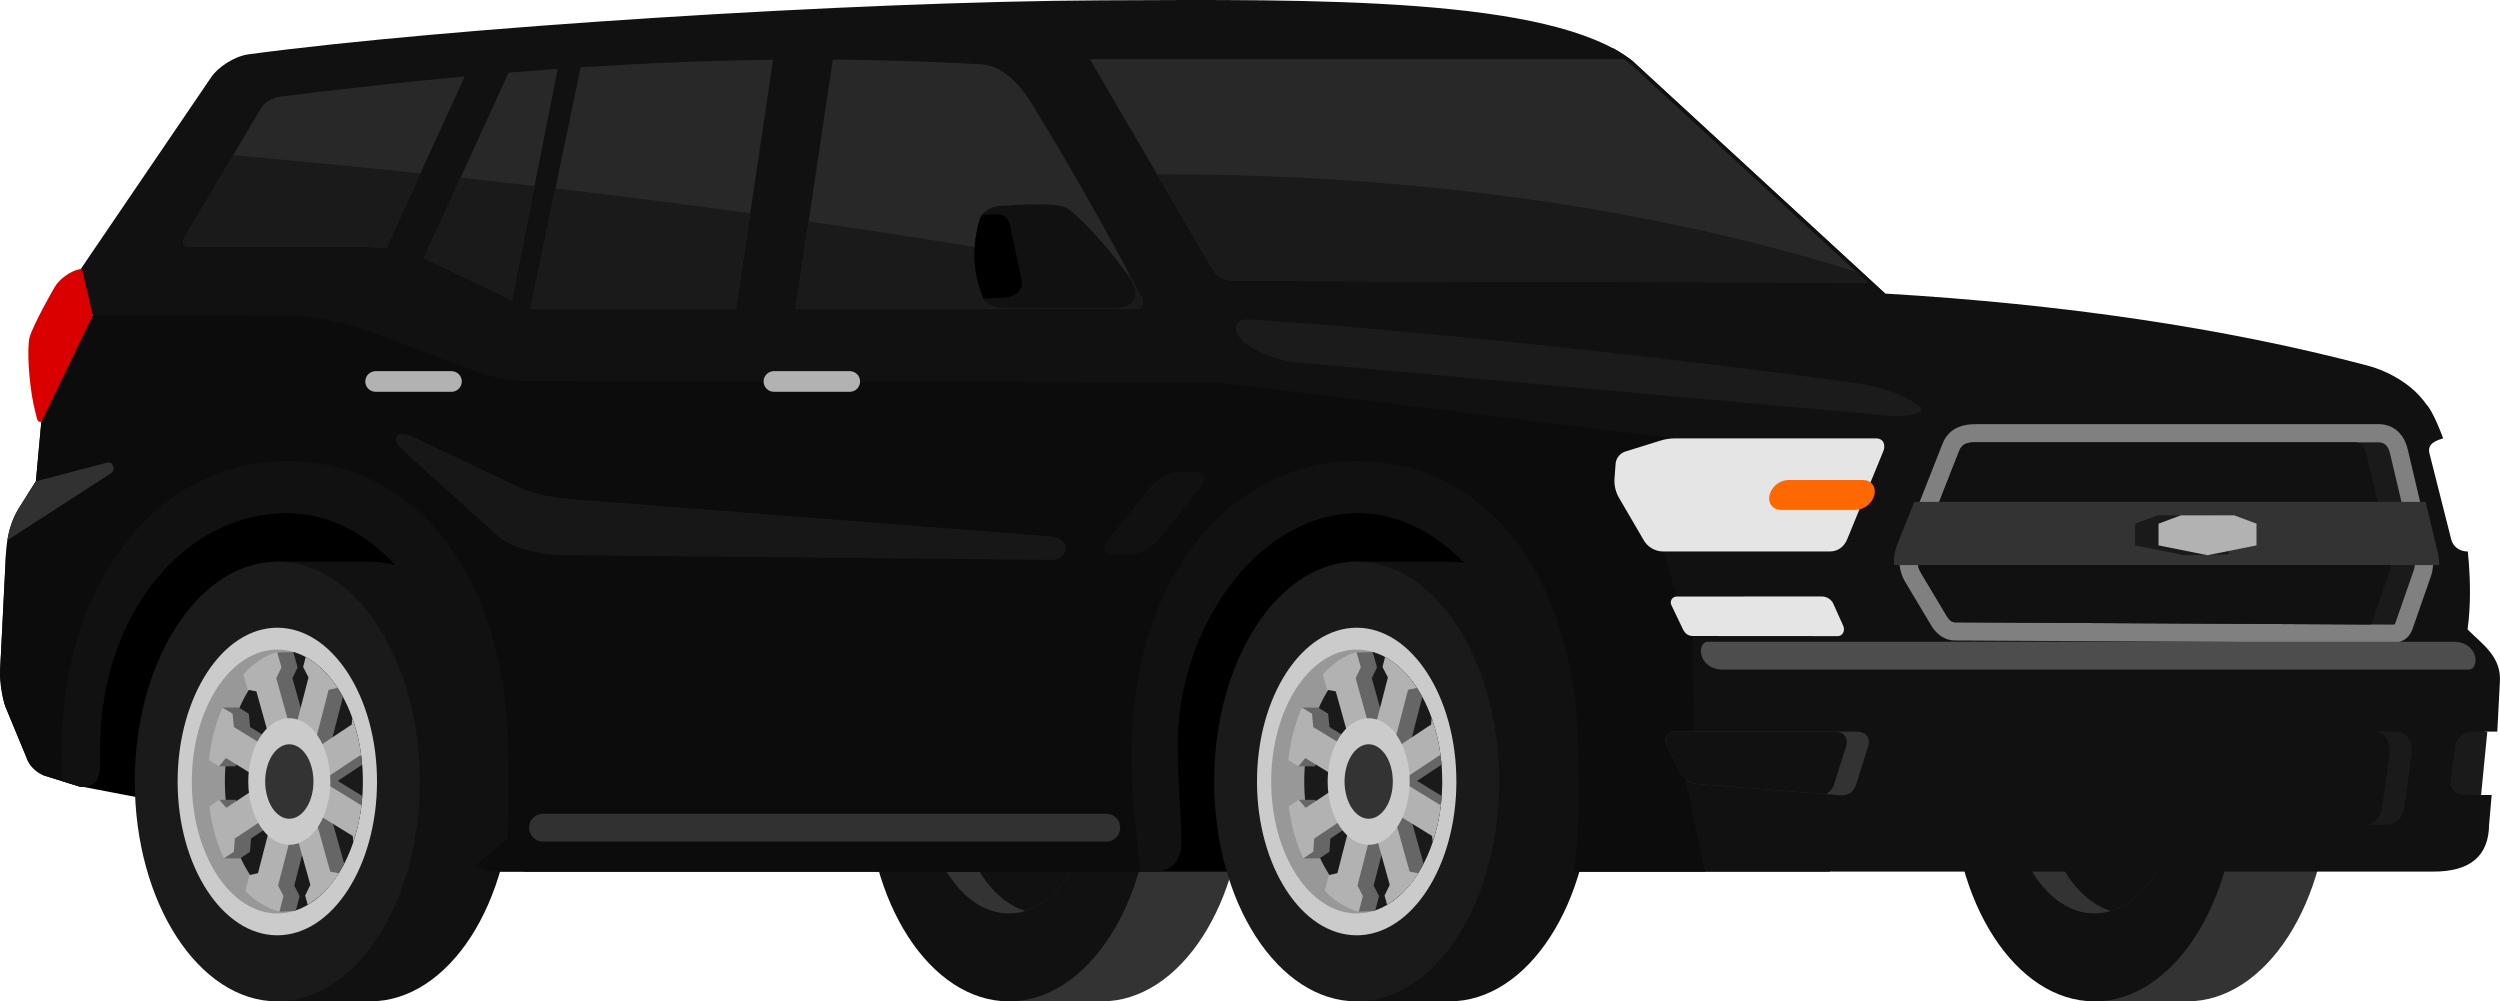 <?xml version="1.0" encoding="utf-8"?>
<!-- Generator: Adobe Illustrator 25.2.0, SVG Export Plug-In . SVG Version: 6.00 Build 0)  -->
<svg version="1.1" id="Layer_1" xmlns="http://www.w3.org/2000/svg" xmlns:xlink="http://www.w3.org/1999/xlink" x="0px" y="0px"
	 viewBox="0 0 1188.886 476.207" style="enable-background:new 0 0 1188.886 476.207;" xml:space="preserve">
<style type="text/css">
	.st0{fill-rule:evenodd;clip-rule:evenodd;fill:#333333;}
	.st1{fill-rule:evenodd;clip-rule:evenodd;fill:#111111;}
	.st2{fill-rule:evenodd;clip-rule:evenodd;}
	.st3{fill-rule:evenodd;clip-rule:evenodd;fill:#1A1A1A;}
	.st4{fill-rule:evenodd;clip-rule:evenodd;fill:#CBCBCB;}
	.st5{fill-rule:evenodd;clip-rule:evenodd;fill:#989898;}
	.st6{fill-rule:evenodd;clip-rule:evenodd;fill:#666666;}
	.st7{fill-rule:evenodd;clip-rule:evenodd;fill:#B2B2B2;}
	.st8{fill-rule:evenodd;clip-rule:evenodd;fill:#0C0C0C;}
	.st9{fill-rule:evenodd;clip-rule:evenodd;fill:#313131;}
	.st10{opacity:0.1;fill-rule:evenodd;clip-rule:evenodd;fill:#FFFFFF;}
	.st11{fill-rule:evenodd;clip-rule:evenodd;fill:#808080;}
	.st12{fill-rule:evenodd;clip-rule:evenodd;fill:#E5E5E5;}
	.st13{fill:#313131;}
	.st14{fill:#B2B2B2;}
	.st15{fill-rule:evenodd;clip-rule:evenodd;fill:#DB0000;}
	.st16{opacity:0.3;fill-rule:evenodd;clip-rule:evenodd;fill:#333333;}
	.st17{fill-rule:evenodd;clip-rule:evenodd;fill:#FFFFFF;}
	.st18{fill-rule:evenodd;clip-rule:evenodd;fill:#FF6700;}
	.st19{fill-rule:evenodd;clip-rule:evenodd;fill:#4D4D4D;}
</style>
<g>
	<g>
		<path class="st0" d="M479.806,476.207h44.081c37.43,0,67.773-46.812,67.773-104.556
			s-30.343-104.553-67.773-104.553h-44.081C439.046,267.098,437.711,476.207,479.806,476.207z"/>
		<path class="st1" d="M479.806,476.207c37.331,0,67.775-46.971,67.775-104.558
			s-30.443-104.553-67.775-104.553c-37.327,0-67.774,46.966-67.774,104.553
			S442.479,476.207,479.806,476.207z"/>
		<path class="st1" d="M479.806,444.786c26.114,0,47.411-32.852,47.411-73.137
			c0-40.28-21.297-73.137-47.411-73.137c-26.11,0-47.406,32.857-47.406,73.137
			C432.399,411.934,453.695,444.786,479.806,444.786z"/>
		<path class="st0" d="M479.81,434.386c22.397,0,40.665-28.183,40.665-62.737
			c0-34.552-18.268-62.732-40.665-62.732c-22.4,0-40.668,28.18-40.668,62.732
			C439.141,406.203,457.41,434.386,479.81,434.386z"/>
		<path class="st1" d="M487.668,433.21c18.695-5.651,32.802-31.061,32.802-61.558
			c0-30.495-14.107-55.907-32.802-61.556c-18.695,5.649-32.802,31.061-32.802,61.556
			C454.866,402.149,468.973,427.558,487.668,433.21z"/>
	</g>
	<g>
		<path class="st0" d="M996.02,476.207h44.08c37.43,0,67.773-46.812,67.773-104.556
			s-30.343-104.553-67.773-104.553h-44.08C955.258,267.098,953.925,476.207,996.02,476.207z"/>
		<path class="st1" d="M996.021,476.207c37.328,0,67.771-46.971,67.771-104.558s-30.443-104.553-67.771-104.553
			c-37.331,0-67.774,46.966-67.774,104.553S958.69,476.207,996.021,476.207z"/>
		<path class="st1" d="M996.021,444.786c26.111,0,47.407-32.852,47.407-73.137
			c0-40.28-21.296-73.137-47.407-73.137c-26.114,0-47.41,32.857-47.41,73.137
			C948.611,411.934,969.907,444.786,996.021,444.786z"/>
		<path class="st0" d="M996.021,434.386c22.4,0,40.665-28.183,40.665-62.737
			c0-34.552-18.265-62.732-40.665-62.732c-22.396,0-40.664,28.18-40.664,62.732
			C955.357,406.203,973.625,434.386,996.021,434.386z"/>
		<path class="st1" d="M1003.882,433.21c18.695-5.651,32.802-31.061,32.802-61.558
			c0-30.495-14.107-55.907-32.802-61.556c-18.695,5.649-32.802,31.061-32.802,61.556
			C971.08,402.149,985.186,427.558,1003.882,433.21z"/>
	</g>
	<polygon class="st2" points="870.146,229.465 47.504,229.465 38.623,374.034 249.878,414.49 375.642,414.49 
		870.146,414.49 	"/>
	<g>
		<path class="st1" d="M645.179,476.207h44.081c37.429,0,67.772-46.812,67.772-104.556
			s-30.343-104.553-67.772-104.553h-44.081C604.417,267.098,603.084,476.207,645.179,476.207z"/>
		<path class="st3" d="M645.179,476.207c37.331,0,67.774-46.971,67.774-104.558
			s-30.443-104.553-67.774-104.553c-37.327,0-67.774,46.966-67.774,104.553
			S607.852,476.207,645.179,476.207z"/>
		<g>
			<path class="st4" d="M645.179,444.786c26.114,0,47.41-32.852,47.41-73.137
				c0-40.28-21.296-73.137-47.41-73.137c-26.11,0-47.407,32.857-47.407,73.137
				C597.772,411.934,619.069,444.786,645.179,444.786z"/>
			<path class="st5" d="M645.183,434.386c22.396,0,40.664-28.183,40.664-62.737
				c0-34.552-18.268-62.732-40.664-62.732c-22.401,0-40.668,28.18-40.668,62.732
				C604.515,406.203,622.783,434.386,645.183,434.386z"/>
			<path class="st3" d="M653.042,433.21c18.695-5.651,32.802-31.061,32.802-61.558
				c0-30.495-14.107-55.907-32.802-61.556c-18.695,5.649-32.802,31.061-32.802,61.556
				C620.24,402.149,634.347,427.558,653.042,433.21z"/>
			<path class="st6" d="M652.854,433.266c0.403-0.12,0.798-0.245,1.195-0.38l1.745-6.765l-2.557-4.998
				l7.416-28.727l7.924,28.404l-2.062,4.264c4.254-4.159,7.79-8.995,10.464-14.31l-6.872-24.636
				l13.047,8.017c1.263-5.116,2.081-10.332,2.446-15.589l-11.686-7.181l11.605-7.704
				c-0.424-5.246-1.305-10.445-2.631-15.539l-13.042,8.659l6.542-25.346
				c-2.851-5.43-6.646-10.31-11.205-14.413l-0.041,0.159l2.558,4.998l-7.415,28.727l-7.925-28.404
				l2.469-5.105l-2.025-7.229l-7.644,0.095l-8.401,10.432l0.058,0.205l1.989,7.135l4.102,0.744
				l7.924,28.404l-18.621-11.44l-0.597-6.302l-4.676-2.874l-0.136-0.084l-7.678,0.002l-1.641,27.956
				h7.68l3.241-3.947l18.619,11.441l-18.411,12.224l-3.309-3.808h-7.678l2.136,27.878h7.678l4.76-3.163
				l0.481-6.324l18.41-12.222l-7.415,28.727l-4.085,0.919l6.61,17.381L652.854,433.266z"/>
			<path class="st7" d="M659.653,430.292c6.048-3.762,11.108-8.917,14.758-15.034l-4.059-0.737l-7.925-28.402
				l18.621,11.439l0.272,2.876c1.951-5.883,3.27-11.957,3.936-18.119l-0.401,0.489l-18.62-11.435
				l18.412-12.228l0.455,0.524c-0.761-6.221-2.198-12.341-4.285-18.251l-0.239,3.143l-18.412,12.224
				l7.417-28.728l4.085-0.916l0.045-0.179c-4.216-6.408-9.336-11.405-15.034-14.499l-1.218,4.719
				l2.558,5.002l-7.415,28.725l-7.925-28.404l2.469-5.105l-1.991-7.134l-0.058-0.207
				c-2.976,0.905-5.802,2.249-8.382,3.986c-2.813,1.891-5.38,4.126-7.639,6.652l0.06,0.207l1.987,7.133
				l4.102,0.744l7.922,28.402l-18.619-11.438l-0.597-6.302l-4.676-2.874l-0.136-0.082
				c-3.406,7.958-5.583,16.388-6.455,25l0.138,0.08l4.676,2.875l3.241-3.947l18.621,11.439
				l-18.411,12.226l-3.309-3.808l-4.624,3.071l-0.136,0.087c0.544,4.369,1.408,8.692,2.584,12.934
				c1.117,4.039,2.559,7.98,4.312,11.786l0.136-0.09l4.624-3.073l0.482-6.324l18.41-12.222
				l-7.416,28.727l-4.085,0.917l-1.863,7.216l-0.054,0.209c4.364,4.77,9.978,8.22,16.204,9.958
				l0.056-0.209l1.861-7.218l-2.558-5.002l7.417-28.725l7.924,28.404l-2.469,5.106L659.653,430.292z"/>
			<path class="st4" d="M658.6,399.3c-9.899,6.57-21.374-0.481-25.635-15.749
				c-4.258-15.27,0.312-32.976,10.208-39.546c9.899-6.572,21.374,0.479,25.635,15.747
				C673.066,375.022,668.496,392.728,658.6,399.3z"/>
			<path class="st0" d="M655.423,387.914c-5.821,3.865-12.571-0.282-15.076-9.263
				c-2.506-8.981,0.183-19.396,6.003-23.261c5.821-3.865,12.572,0.281,15.078,9.263
				C663.932,373.633,661.245,384.049,655.423,387.914z"/>
		</g>
	</g>
	<g>
		<path class="st1" d="M131.878,476.207h44.08c37.43,0,67.773-46.812,67.773-104.556
			s-30.343-104.553-67.773-104.553h-44.08C91.117,267.098,89.783,476.207,131.878,476.207z"/>
		<path class="st3" d="M131.88,476.207c37.327,0,67.77-46.971,67.77-104.558s-30.443-104.553-67.77-104.553
			c-37.331,0-67.775,46.966-67.775,104.553S94.549,476.207,131.88,476.207z"/>
		<g>
			<path class="st4" d="M131.88,444.786c26.11,0,47.406-32.852,47.406-73.137
				c0-40.28-21.296-73.137-47.406-73.137c-26.115,0-47.411,32.857-47.411,73.137
				C84.469,411.934,105.765,444.786,131.88,444.786z"/>
			<path class="st5" d="M131.88,434.386c22.4,0,40.664-28.183,40.664-62.737
				c0-34.552-18.265-62.732-40.664-62.732c-22.396,0-40.665,28.18-40.665,62.732
				C91.215,406.203,109.484,434.386,131.88,434.386z"/>
			<path class="st3" d="M139.74,433.21c18.695-5.651,32.802-31.061,32.802-61.558
				c0-30.495-14.107-55.907-32.802-61.556c-18.695,5.649-32.802,31.061-32.802,61.556
				C106.938,402.149,121.045,427.558,139.74,433.21z"/>
			<path class="st6" d="M139.552,433.266c0.403-0.12,0.798-0.245,1.195-0.38l1.745-6.765l-2.556-4.998
				l7.415-28.727l7.925,28.404l-2.062,4.264c4.254-4.16,7.79-8.995,10.463-14.31l-6.873-24.636
				l13.048,8.017c1.262-5.116,2.081-10.332,2.446-15.589l-11.685-7.181l11.603-7.704
				c-0.424-5.246-1.304-10.445-2.63-15.539l-13.043,8.659l6.543-25.346
				c-2.852-5.43-6.646-10.31-11.206-14.413l-0.039,0.159l2.557,4.998l-7.415,28.727l-7.924-28.404
				l2.469-5.105l-2.025-7.229l-7.645,0.095l-8.401,10.432l0.057,0.205l1.99,7.135l4.102,0.744l7.924,28.404
				l-18.62-11.44l-0.597-6.302l-4.677-2.874l-0.136-0.084l-7.679,0.002l-1.64,27.956h7.68l3.241-3.947
				L133.72,371.937l-18.41,12.224l-3.309-3.808h-7.679l2.137,27.878h7.678l4.76-3.163l0.481-6.324
				l18.41-12.222l-7.415,28.727l-4.085,0.919l6.61,17.381L139.552,433.266z"/>
			<path class="st7" d="M146.352,430.292c6.048-3.762,11.108-8.917,14.757-15.034l-4.059-0.737l-7.924-28.402
				l18.621,11.439l0.272,2.876c1.951-5.883,3.271-11.957,3.936-18.119l-0.401,0.489l-18.621-11.435l18.412-12.228
				l0.455,0.524c-0.761-6.221-2.197-12.341-4.285-18.251l-0.239,3.143l-18.412,12.224l7.417-28.728
				l4.085-0.916l0.045-0.179c-4.216-6.408-9.335-11.405-15.034-14.499l-1.218,4.719l2.558,5.002
				l-7.415,28.725l-7.924-28.404l2.469-5.105l-1.992-7.134l-0.056-0.207
				c-2.977,0.905-5.803,2.249-8.384,3.986c-2.813,1.891-5.379,4.126-7.638,6.652l0.059,0.207l1.988,7.133
				l4.102,0.744l7.923,28.402l-18.619-11.438l-0.597-6.302l-4.677-2.874l-0.136-0.082
				c-3.406,7.958-5.582,16.388-6.455,25l0.138,0.08l4.676,2.875l3.242-3.947l18.619,11.439l-18.41,12.226
				l-3.31-3.808l-4.623,3.071l-0.136,0.087c0.543,4.369,1.407,8.692,2.584,12.934
				c1.116,4.039,2.559,7.98,4.313,11.786l0.136-0.09l4.624-3.073l0.481-6.324l18.41-12.222l-7.415,28.727
				l-4.085,0.917l-1.861,7.216l-0.056,0.209c4.364,4.77,9.978,8.22,16.204,9.958l0.056-0.209
				l1.861-7.218l-2.558-5.002l7.417-28.725l7.925,28.404l-2.469,5.106L146.352,430.292z"/>
			<path class="st4" d="M145.298,399.3c-9.899,6.57-21.374-0.481-25.635-15.749
				c-4.258-15.27,0.311-32.976,10.208-39.546c9.899-6.572,21.374,0.479,25.635,15.747
				C159.765,375.022,155.196,392.728,145.298,399.3z"/>
			<path class="st0" d="M142.121,387.914c-5.821,3.865-12.57-0.282-15.076-9.263
				c-2.505-8.981,0.183-19.396,6.004-23.261c5.821-3.865,12.572,0.281,15.078,9.263
				C150.631,373.633,147.945,384.049,142.121,387.914z"/>
		</g>
	</g>
	<path class="st1" d="M1125.656,173.793c-67.981-17.945-144.844-29.179-229.108-34.181L776.253,28.916
		C737.442-1.531,625.533-0.336,523.633,0.162c-117.812,0.576-310.077,12.889-405.366,25.658
		c-6.763,0.906-14.543,6.072-17.709,10.723L35.241,132.571l8.866,17.392L22.57,168.619l-5.504,60.276l-3.956,6.237
		L2.827,263.366l-2.812,56.214c-0.149,3.006,1.337,13.527,2.645,16.684l10.648,25.7l7.512,6.802
		l17.694,5.491l8.988-18.13c0-64.394,40.412-112.181,88.762-112.181c48.348,0,84.344,55.381,84.344,112.181
		c0,19.452,5.528,40.075,14.256,58.364h315.704l9.093-15.443l-0.546-42.921
		c0-56.796,38.789-112.181,86.554-112.181c47.766,0,84.348,55.966,84.348,112.181
		c0,18.056-0.009,24.059-0.041,42.115l16.583,16.249h410.278c18.114,0.134,26.672-7.615,26.864-22.281
		l1.229-14.159h-6.25l3.004-30.13h5.909l1.236-23.509c0.887-12.27-8.649-18.257-15.356-25.074
		c3.03-22.208-0.82-45.512-2.379-56.763c0-8.142-11.165-44.248-17.359-50.438
		C1147.562,183.242,1136.526,176.661,1125.656,173.793z"/>
	<path class="st1" d="M895.514,138.737L776.253,28.916c-2.867-2.222-5.906-4.213-9.088-5.955H519.018
		c-5.466,0-7.393,4.083-5.209,7.823l58.426,99.967c3.015,5.159,7.863,7.996,14.873,8.017l309.441,0.846
		L895.514,138.737z"/>
	<path class="st8" d="M44.107,149.965l-21.537,18.652l-5.504,60.278l-7.913,12.47
		c-3.878,6.112-5.903,13.568-6.33,22.102c-1.001,20.054-1.803,36.04-2.806,56.095
		c-0.172,4.497,0.949,12.557,2.705,16.851l10.656,25.716c1.253,3.02,5.295,5.972,7.443,6.637l16.558,5.137
		c6.616,0.952,10.128-2.296,10.124-10.311v-7.465c0-64.394,40.413-112.181,88.762-112.181
		c48.348,0,82.888,55.403,84.344,112.181l1.102,42.921l4.473,12.49c2.549,1.799,5.563,2.824,8.681,2.953
		h315.706l9.6-15.443l-1.055-42.921c0-56.796,38.789-112.181,86.554-112.181
		c47.766,0,84.346,55.966,84.346,112.181c0,17.788-0.013,25.31-0.041,43.098l15.677,15.267h65.149
		l-8.942-42.057l3.656-24.216l-0.459-45.758l-7.592-18.78l-6.414-21.416l5.637-53.792l-219.103-26.804
		l-325.321-0.429c-8.609,0.061-17.159-1.432-25.238-4.408l-49.081-18.445
		c-9.766-3.672-27.54-8.321-39.484-8.332L44.107,149.965z"/>
	<path class="st9" d="M17.066,228.895l-7.913,12.47c-2.923,4.75-4.846,10.047-5.651,15.566l49.252-31.871
		c2.532-1.639,0.921-5.767-1.688-5.084L17.066,228.895z"/>
	<path class="st1" d="M542.24,414.49h8.331c8.019-0.853,11.442-6.601,11.282-15.443
		c-0.188-10.313-1.519-25.074-1.788-42.921c-0.854-56.789,37.84-112.181,85.604-112.181
		s84.346,55.966,84.346,112.181c0,14.571-0.024,28.348-0.041,42.921
		c-0.007,5.601,2.381,15.443,15.099,15.443h2.974c3.628-16.329,2.551-37.493,2.551-53.546
		c0-88.582-45.313-141.694-105.193-141.694c-59.878,0-107.285,55.01-107.285,138.672
		C538.12,385.378,541.304,401.032,542.24,414.49z"/>
	<path class="st1" d="M29.525,371.465l8.991,2.791c5.279,0.244,8.148-2.467,8.988-7.671v-10.46
		c0-64.394,40.413-112.181,88.762-112.181c48.348,0,82.884,55.109,84.344,112.181
		c0.464,18.136-0.024,29.176-0.039,42.921c-0.007,6.013,2.42,10.055,5.614,12.49l15.13-12.496
		c0.955-12.916,0.42-26.778,0.42-38.097c0-88.582-45.312-141.694-105.193-141.694
		c-59.879,0-107.285,55.01-107.285,138.672C29.256,362.79,29.355,367.287,29.525,371.465z"/>
	<path class="st1" d="M175.768,122.646l-85.455,0.004c-6.431,0-10.784-6.037-7.046-12.354l36.453-61.542
		c2.227-3.762,6.826-7.204,13.885-8.084c111.031-13.833,218.034-21.828,333.332-15.274
		c12.101,0.686,21.568,10.408,28.603,21.915c18.22,29.808,34.681,58.799,52.179,92.071
		c3.23,6.141-1.07,12.693-6.868,12.693l-289.663,0.002l-50.039-23.828
		C194.6,125.13,183.452,122.648,175.768,122.646z"/>
	<path class="st10" d="M183.657,118.06c-2.613-0.376-5.249-0.576-7.889-0.597H90.313
		c-2.877,0-4.046-2.058-2.586-4.523l36.453-61.543c2.042-3.445,6.267-5.107,10.065-5.58
		c29.002-3.612,57.909-6.762,86.721-9.451l-37.308,81.695H183.657z M396.053,28.357
		c23.437,0.16,46.967,0.899,70.59,2.215c10.922,0.621,19.223,10.85,24.475,19.445
		c18.369,30.053,35.619,60.607,52.016,91.782c1.089,2.067,0.203,5.094-2.282,5.094h-162.508
		C378.344,146.892,396.053,28.357,396.053,28.357z M252.361,146.892l-0.095-0.045l23.86-114.823
		c30.47-1.982,60.95-3.237,91.539-3.597l-17.696,118.465L252.361,146.892z M243.432,142.641l21.789-109.876
		c-7.786,0.55-15.573,1.144-23.36,1.782l-40.283,88.217c0.623,0.263,1.225,0.531,1.801,0.805
		L243.432,142.641z"/>
	<path class="st10" d="M888.339,134.394l-301.216-0.811c-4.568-0.013-8.071-1.444-10.412-5.449l-58.407-99.934
		c0.237-0.034,0.475-0.052,0.714-0.054h253.277c0.96,0.662,1.902,1.35,2.813,2.064l110.349,101.544
		L888.339,134.394z"/>
	<path class="st3" d="M252.361,146.892l-0.095-0.045l11.897-57.255c31.433,3.712,62.299,7.656,92.598,11.832
		l-6.793,45.468L252.361,146.892z M554.033,82.893c-1.254,0-2.502,0.017-3.753,0.02l26.431,45.22
		c2.34,4.005,5.844,5.437,10.412,5.449l301.216,0.811l-2.882-2.639l-2.703-2.488
		c-92.462-29.172-205.992-46.374-328.72-46.374L554.033,82.893z M126.516,75.232
		c-5.226-0.473-10.428-0.927-15.635-1.381l-23.154,39.089c-1.46,2.465-0.291,4.523,2.586,4.523h85.455
		c2.64,0.021,5.276,0.22,7.889,0.597l16.275-35.638C175.727,79.875,151.255,77.478,126.516,75.232z
		 M536.932,130.114c-48.455-8.838-99.394-17.136-152.381-24.77l-6.207,41.548h162.508
		c2.485,0,3.371-3.026,2.282-5.094c-2.055-3.905-4.122-7.8-6.201-11.685V130.114z M254.181,88.429
		c-11.638-1.352-23.344-2.671-35.117-3.958l-17.486,38.293c0.623,0.263,1.225,0.531,1.801,0.805l40.053,19.072
		L254.181,88.429z"/>
	<path class="st11" d="M1131.089,201.697H939.836c-7.439,0-13.301,2.312-16.122,9.479l-18.921,48.1
		c-2.331,5.521-1.968,11.812,0.983,17.029l12.654,21.175c2.357,3.943,6.143,7.081,11.235,7.106
		l207.899,1.095c4.2,0.017,7.983-1.577,9.794-6.768l8.469-24.255
		c1.537-4.234,1.698-8.845,0.459-13.176l-11.256-47.702
		C1143.195,206.002,1137.934,201.697,1131.089,201.697z"/>
	<path class="st3" d="M1131.089,210.337c3.365,0,4.807,2.363,5.53,5.426l11.258,47.702
		c0.751,3.184,0.882,5.224-0.209,8.344l-8.468,24.257c-0.087,0.301-0.22,0.586-0.395,0.846
		c-0.389,0.107-0.792,0.15-1.195,0.127l-207.899-1.095c-1.758-0.009-3.031-1.504-3.863-2.895
		l-12.654-21.175c-1.556-2.924-1.688-6.4-0.36-9.434l18.921-48.1c1.441-3.658,4.434-4.002,8.082-4.002
		H1131.089z"/>
	<path class="st1" d="M1127.276,296.984l-197.566-1.041c-1.758-0.009-3.031-1.504-3.863-2.895
		l-12.654-21.175c-1.556-2.924-1.688-6.4-0.36-9.434l18.921-48.1
		c1.419-3.6,4.341-3.989,7.911-4.002h180.148c3.364,0,4.807,2.363,5.53,5.426l11.258,47.702
		c0.751,3.184,0.882,5.224-0.208,8.344l-8.469,24.257c-0.087,0.301-0.22,0.586-0.395,0.846
		C1127.448,296.947,1127.363,296.971,1127.276,296.984z"/>
	<path class="st0" d="M910.376,238.659l-8.284,20.617c-1.102,3.021-1.578,6.234-1.4,9.444h259.243
		c0.094-2.449-0.222-4.896-0.936-7.24l-5.502-22.821L910.376,238.659z"/>
	<path class="st12" d="M796.685,208.471h95.443c3.712,0,4.663,3.252,3.496,6.091l-17.132,41.763
		c-1.535,3.737-4.434,5.938-8.437,5.938h-79.005c-4.024,0.026-7.727-2.195-9.598-5.757l-11.415-19.573
		c-1.706-2.826-2.493-6.112-2.254-9.405l0.55-7.285c0.343-2.524,2.075-4.641,4.481-5.478l17.092-5.312
		C792.102,208.786,794.388,208.455,796.685,208.471z"/>
	<path class="st12" d="M866.362,283.655l-68.898,0.024c-1.574-0.042-2.884,1.2-2.926,2.774
		c-0.013,0.491,0.101,0.976,0.33,1.41l5.393,11.248c0.97,2.025,2.396,3.328,4.794,3.349
		l68.933,0.049c2.241,0,3.628-2.528,2.567-4.894l-4.497-10.027
		C871.168,285.215,868.896,283.646,866.362,283.655z"/>
	<path class="st0" d="M796.925,347.92h85.687c4.678,0,7.219,2.642,5.732,7.318l-5.569,17.528
		c-1.13,3.55-3.447,5.763-7.721,5.428l-67.665-5.325c-3.357-0.097-6.391-2.028-7.9-5.029l-6.843-13.247
		C790.946,351.299,792.659,347.92,796.925,347.92z"/>
	<path class="st1" d="M868.328,377.663l-60.94-4.794c-3.357-0.097-6.391-2.028-7.9-5.029l-6.843-13.247
		c-1.669-3.235-0.065-6.552,4.033-6.673h75.415c4.678,0,7.218,2.642,5.732,7.318l-5.571,17.528
		C871.741,374.902,870.301,376.698,868.328,377.663z"/>
	<path class="st3" d="M1138.605,347.868H940.122c-5.698-0.022-10.726,3.724-12.336,9.19l-8.165,25.85
		c-1.725,5.455,0.951,9.304,7.122,9.304h208.126c4.965,0,7.889-3.708,8.59-8.81l3.423-24.751
		C1147.622,353.307,1145.11,347.868,1138.605,347.868z"/>
	<path class="st1" d="M1128.087,347.868H940.122c-5.698-0.022-10.726,3.724-12.336,9.19l-8.165,25.85
		c-1.725,5.455,0.951,9.304,7.122,9.304h197.609c4.965,0,7.887-3.708,8.589-8.81l3.424-24.751
		C1137.104,353.307,1134.592,347.868,1128.087,347.868z"/>
	<path class="st13" d="M258.216,386.991h267.889c3.657,0,6.622,2.965,6.622,6.622v0v0.002
		c0,3.658-2.965,6.623-6.623,6.623l0,0H258.217c-3.658,0-6.623-2.965-6.623-6.623v-0.002
		c-0-3.657,2.965-6.622,6.622-6.622H258.216z"/>
	<path class="st14" d="M368.035,176.502h36.07c2.712,0,4.911,2.199,4.911,4.911v0.001
		c0,2.714-2.2,4.913-4.913,4.913h-36.066c-2.714,0-4.913-2.2-4.913-4.913v-0.001
		C363.124,178.701,365.323,176.502,368.035,176.502z"/>
	<path class="st14" d="M178.621,176.502h36.07c2.712,0,4.911,2.199,4.911,4.911v0.002
		c0,2.714-2.2,4.913-4.913,4.913h-0h-36.066c-2.714,0-4.913-2.2-4.913-4.913v-0v-0.001
		c0-2.713,2.199-4.912,4.912-4.912H178.621z"/>
	<path class="st15" d="M38.972,127.83l5.135,22.135L19.641,200.67c-2.189-0.214-1.604,0.011-3.599-7.945
		c-2.31-10.618-3.325-27.261-1.947-32.408c1.38-5.146,11.092-22.762,12.57-24.839
		C28.147,133.399,32.922,128.592,38.972,127.83z"/>
	<path class="st16" d="M246.759,231.661l-50.796-24.11c-6.599-3.132-11.435,0.144-4.154,6.721l45.221,40.853
		c6,5.422,19.988,8.78,30.997,8.884l232.506,2.234c6.679,0.075,10.303-9.798-0.744-11.112l-225.789-17.59
		C264.486,236.8,254.666,235.413,246.759,231.661z"/>
	<path class="st1" d="M569.339,224.498h-9.352c-4.018,0-9.915,3.287-13.107,7.303l-19.501,24.544
		c-3.192,4.018-2.519,7.307,1.499,7.307h9.353c4.018,0,9.917-3.289,13.109-7.307l19.501-24.544
		C574.032,227.785,573.357,224.498,569.339,224.498z"/>
	<path class="st1" d="M466.035,103.997c0.932-3.032,4.78-5.713,9.49-6.045
		c9.66-0.68,25.672-1.618,31.169,0.697c5.721,2.411,29.342,28.859,32.588,37.66
		c1.831,4.961-0.03,10.219-9.908,10.208l-51.4-0.047c-4.173-0.001-8.976-1.506-10.428-4.911
		C462.427,129.551,462.155,116.574,466.035,103.997z"/>
	<path class="st2" d="M466.035,103.997c0.206-0.643,0.508-1.251,0.897-1.803l6.345-0.304
		c5.713-0.272,6.585,3.16,7.481,7.359l5.172,24.196c0.895,4.198-3.043,7.86-8.761,8.134l-9.393,0.449
		c-0.08-0.153-0.159-0.307-0.229-0.47C462.423,129.551,462.155,116.574,466.035,103.997z"/>
	<polygon class="st3" points="1061.985,249.025 1051.329,245.062 1026.045,245.062 1015.393,249.025 
		1015.393,259.355 1038.687,264.039 1059.826,263.656 	"/>
	<polygon class="st7" points="1073.092,249.025 1062.44,245.062 1037.152,245.062 1026.502,249.025 
		1026.502,259.355 1049.797,264.039 1073.092,259.355 	"/>
	<path class="st3" d="M1182.857,347.92h-6.453c-4.682,0-8.381,2.646-8.957,7.318l-2.036,16.577
		c-0.435,3.541,2.528,6.257,6.952,6.247l7.537-0.013L1182.857,347.92z"/>
	<path class="st17" d="M1161.877,208.471c-6.158,1.652-7.275,4.2-6.561,7.037l10.325,40.817
		c0.944,3.733,3.955,5.938,7.956,5.938C1178.173,262.263,1166.852,207.136,1161.877,208.471z"/>
	<path class="st18" d="M885.96,228.276h-35.651c-4.156,0.205-7.703,3.071-8.776,7.091v0.002
		c-0.926,3.902,1.507,7.09,5.407,7.09h35.651c4.156-0.204,7.703-3.07,8.776-7.09v-0.002
		C892.294,231.466,889.86,228.276,885.96,228.276z"/>
	<path class="st19" d="M1166.633,305.171H812.188c-5.372,0-4.992,13.26,7.346,13.26h354.444
		C1179.341,318.431,1178.981,305.171,1166.633,305.171z"/>
	<path class="st16" d="M593.568,151.882c83.98,5.299,209.014,19.252,287.692,30.096
		c14.122,1.947,22.868,5.402,30.977,10.587c6.302,4.031-6.831,5.731-11.947,5.273l-283.661-25.49
		c-8.758-0.775-17.145-3.895-24.28-9.033C585.901,158.631,586.173,151.416,593.568,151.882z"/>
</g>
</svg>
